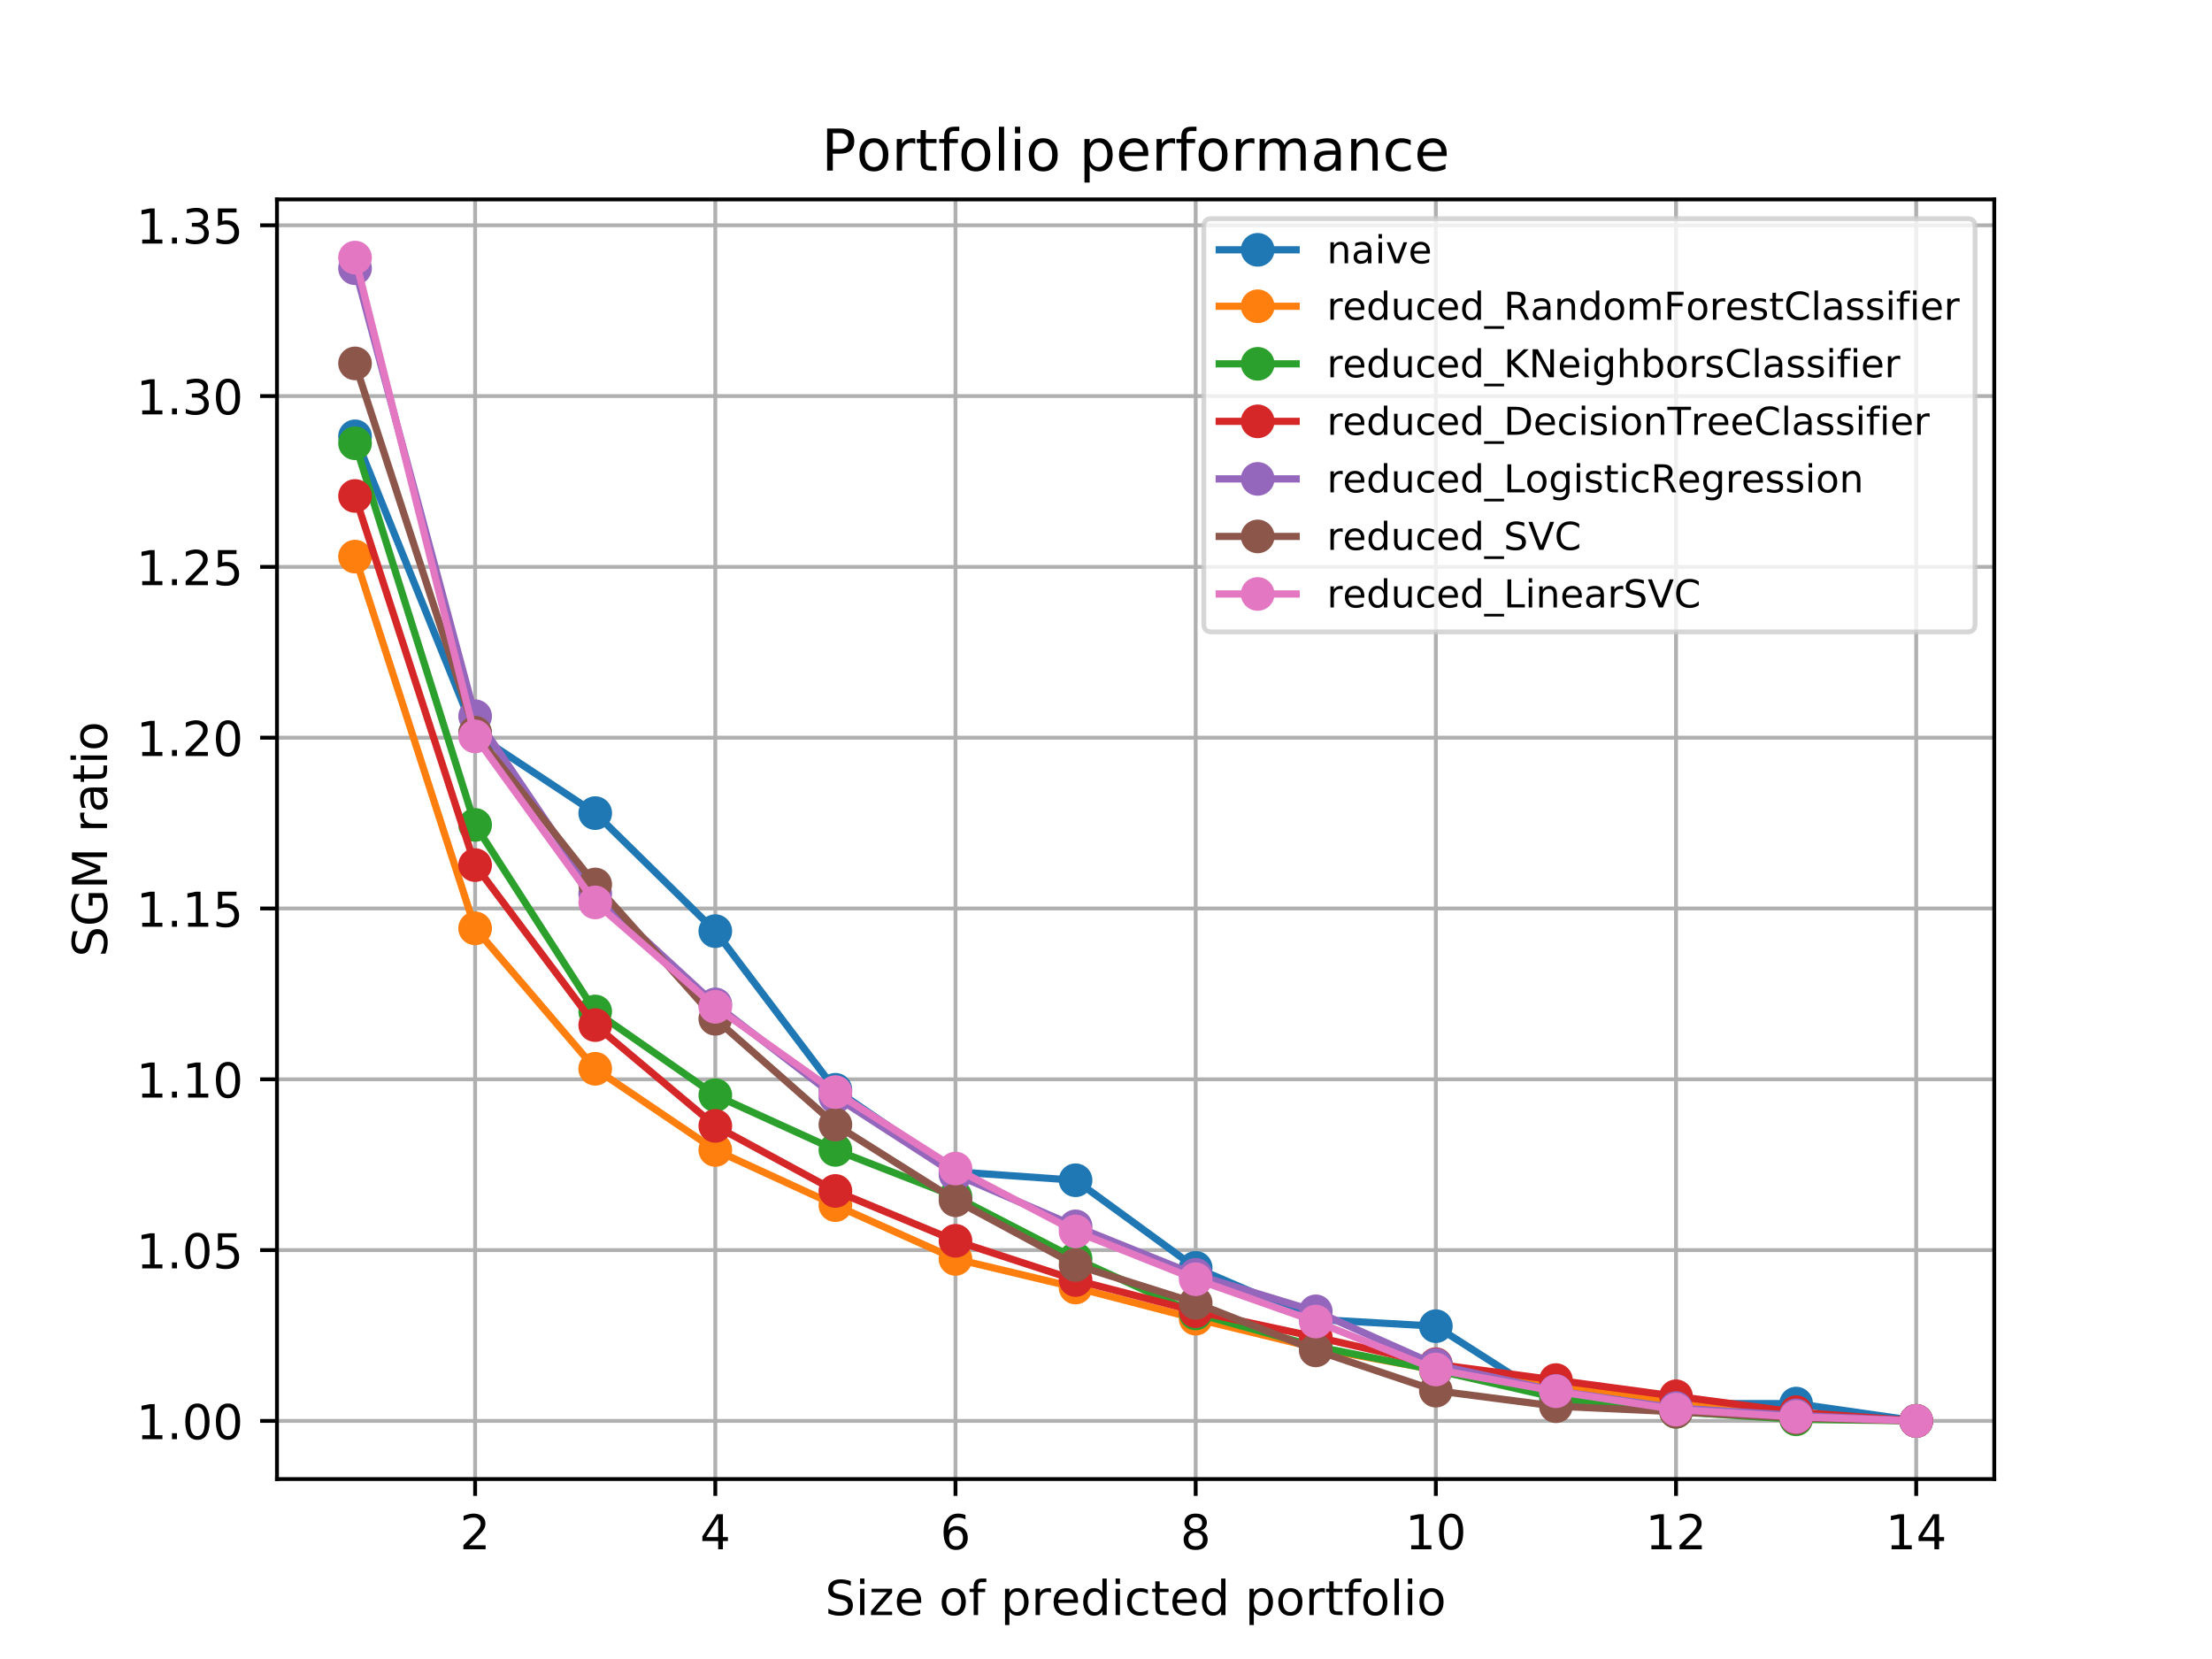 <?xml version="1.0" encoding="utf-8" standalone="no"?>
<!DOCTYPE svg PUBLIC "-//W3C//DTD SVG 1.1//EN"
  "http://www.w3.org/Graphics/SVG/1.1/DTD/svg11.dtd">
<!-- Created with matplotlib (http://matplotlib.org/) -->
<svg height="345pt" version="1.1" viewBox="0 0 460 345" width="460pt" xmlns="http://www.w3.org/2000/svg" xmlns:xlink="http://www.w3.org/1999/xlink">
 <defs>
  <style type="text/css">
*{stroke-linecap:butt;stroke-linejoin:round;}
  </style>
 </defs>
 <g id="figure_1">
  <g id="patch_1">
   <path d="M 0 345.6 
L 460.8 345.6 
L 460.8 0 
L 0 0 
z
" style="fill:#ffffff;"/>
  </g>
  <g id="axes_1">
   <g id="patch_2">
    <path d="M 57.6 307.584 
L 414.72 307.584 
L 414.72 41.472 
L 57.6 41.472 
z
" style="fill:#ffffff;"/>
   </g>
   <g id="matplotlib.axis_1">
    <g id="xtick_1">
     <g id="line2d_1">
      <path clip-path="url(#p6276a12da7)" d="M 98.806 307.584 
L 98.806 41.472 
" style="fill:none;stroke:#b0b0b0;stroke-linecap:square;stroke-width:0.8;"/>
     </g>
     <g id="line2d_2">
      <defs>
       <path d="M 0 0 
L 0 3.5 
" id="md4d64f11e9" style="stroke:#000000;stroke-width:0.8;"/>
      </defs>
      <g>
       <use style="stroke:#000000;stroke-width:0.8;" x="98.806" xlink:href="#md4d64f11e9" y="307.584"/>
      </g>
     </g>
     <g id="text_1">
      <!-- 2 -->
      <defs>
       <path d="M 19.188 8.297 
L 53.609 8.297 
L 53.609 0 
L 7.328 0 
L 7.328 8.297 
Q 12.938 14.109 22.625 23.891 
Q 32.328 33.688 34.812 36.531 
Q 39.547 41.844 41.422 45.531 
Q 43.312 49.219 43.312 52.781 
Q 43.312 58.594 39.234 62.25 
Q 35.156 65.922 28.609 65.922 
Q 23.969 65.922 18.812 64.312 
Q 13.672 62.703 7.812 59.422 
L 7.812 69.391 
Q 13.766 71.781 18.938 73 
Q 24.125 74.219 28.422 74.219 
Q 39.75 74.219 46.484 68.547 
Q 53.219 62.891 53.219 53.422 
Q 53.219 48.922 51.531 44.891 
Q 49.859 40.875 45.406 35.406 
Q 44.188 33.984 37.641 27.219 
Q 31.109 20.453 19.188 8.297 
z
" id="DejaVuSans-32"/>
      </defs>
      <g transform="translate(95.625 322.182)scale(0.1 -0.1)">
       <use xlink:href="#DejaVuSans-32"/>
      </g>
     </g>
    </g>
    <g id="xtick_2">
     <g id="line2d_3">
      <path clip-path="url(#p6276a12da7)" d="M 148.753 307.584 
L 148.753 41.472 
" style="fill:none;stroke:#b0b0b0;stroke-linecap:square;stroke-width:0.8;"/>
     </g>
     <g id="line2d_4">
      <g>
       <use style="stroke:#000000;stroke-width:0.8;" x="148.753" xlink:href="#md4d64f11e9" y="307.584"/>
      </g>
     </g>
     <g id="text_2">
      <!-- 4 -->
      <defs>
       <path d="M 37.797 64.312 
L 12.891 25.391 
L 37.797 25.391 
z
M 35.203 72.906 
L 47.609 72.906 
L 47.609 25.391 
L 58.016 25.391 
L 58.016 17.188 
L 47.609 17.188 
L 47.609 0 
L 37.797 0 
L 37.797 17.188 
L 4.891 17.188 
L 4.891 26.703 
z
" id="DejaVuSans-34"/>
      </defs>
      <g transform="translate(145.572 322.182)scale(0.1 -0.1)">
       <use xlink:href="#DejaVuSans-34"/>
      </g>
     </g>
    </g>
    <g id="xtick_3">
     <g id="line2d_5">
      <path clip-path="url(#p6276a12da7)" d="M 198.7 307.584 
L 198.7 41.472 
" style="fill:none;stroke:#b0b0b0;stroke-linecap:square;stroke-width:0.8;"/>
     </g>
     <g id="line2d_6">
      <g>
       <use style="stroke:#000000;stroke-width:0.8;" x="198.7" xlink:href="#md4d64f11e9" y="307.584"/>
      </g>
     </g>
     <g id="text_3">
      <!-- 6 -->
      <defs>
       <path d="M 33.016 40.375 
Q 26.375 40.375 22.484 35.828 
Q 18.609 31.297 18.609 23.391 
Q 18.609 15.531 22.484 10.953 
Q 26.375 6.391 33.016 6.391 
Q 39.656 6.391 43.531 10.953 
Q 47.406 15.531 47.406 23.391 
Q 47.406 31.297 43.531 35.828 
Q 39.656 40.375 33.016 40.375 
z
M 52.594 71.297 
L 52.594 62.312 
Q 48.875 64.062 45.094 64.984 
Q 41.312 65.922 37.594 65.922 
Q 27.828 65.922 22.672 59.328 
Q 17.531 52.734 16.797 39.406 
Q 19.672 43.656 24.016 45.922 
Q 28.375 48.188 33.594 48.188 
Q 44.578 48.188 50.953 41.516 
Q 57.328 34.859 57.328 23.391 
Q 57.328 12.156 50.688 5.359 
Q 44.047 -1.422 33.016 -1.422 
Q 20.359 -1.422 13.672 8.266 
Q 6.984 17.969 6.984 36.375 
Q 6.984 53.656 15.188 63.938 
Q 23.391 74.219 37.203 74.219 
Q 40.922 74.219 44.703 73.484 
Q 48.484 72.75 52.594 71.297 
z
" id="DejaVuSans-36"/>
      </defs>
      <g transform="translate(195.519 322.182)scale(0.1 -0.1)">
       <use xlink:href="#DejaVuSans-36"/>
      </g>
     </g>
    </g>
    <g id="xtick_4">
     <g id="line2d_7">
      <path clip-path="url(#p6276a12da7)" d="M 248.647 307.584 
L 248.647 41.472 
" style="fill:none;stroke:#b0b0b0;stroke-linecap:square;stroke-width:0.8;"/>
     </g>
     <g id="line2d_8">
      <g>
       <use style="stroke:#000000;stroke-width:0.8;" x="248.647" xlink:href="#md4d64f11e9" y="307.584"/>
      </g>
     </g>
     <g id="text_4">
      <!-- 8 -->
      <defs>
       <path d="M 31.781 34.625 
Q 24.75 34.625 20.719 30.859 
Q 16.703 27.094 16.703 20.516 
Q 16.703 13.922 20.719 10.156 
Q 24.75 6.391 31.781 6.391 
Q 38.812 6.391 42.859 10.172 
Q 46.922 13.969 46.922 20.516 
Q 46.922 27.094 42.891 30.859 
Q 38.875 34.625 31.781 34.625 
z
M 21.922 38.812 
Q 15.578 40.375 12.031 44.719 
Q 8.5 49.078 8.5 55.328 
Q 8.5 64.062 14.719 69.141 
Q 20.953 74.219 31.781 74.219 
Q 42.672 74.219 48.875 69.141 
Q 55.078 64.062 55.078 55.328 
Q 55.078 49.078 51.531 44.719 
Q 48 40.375 41.703 38.812 
Q 48.828 37.156 52.797 32.312 
Q 56.781 27.484 56.781 20.516 
Q 56.781 9.906 50.312 4.234 
Q 43.844 -1.422 31.781 -1.422 
Q 19.734 -1.422 13.25 4.234 
Q 6.781 9.906 6.781 20.516 
Q 6.781 27.484 10.781 32.312 
Q 14.797 37.156 21.922 38.812 
z
M 18.312 54.391 
Q 18.312 48.734 21.844 45.562 
Q 25.391 42.391 31.781 42.391 
Q 38.141 42.391 41.719 45.562 
Q 45.312 48.734 45.312 54.391 
Q 45.312 60.062 41.719 63.234 
Q 38.141 66.406 31.781 66.406 
Q 25.391 66.406 21.844 63.234 
Q 18.312 60.062 18.312 54.391 
z
" id="DejaVuSans-38"/>
      </defs>
      <g transform="translate(245.465 322.182)scale(0.1 -0.1)">
       <use xlink:href="#DejaVuSans-38"/>
      </g>
     </g>
    </g>
    <g id="xtick_5">
     <g id="line2d_9">
      <path clip-path="url(#p6276a12da7)" d="M 298.594 307.584 
L 298.594 41.472 
" style="fill:none;stroke:#b0b0b0;stroke-linecap:square;stroke-width:0.8;"/>
     </g>
     <g id="line2d_10">
      <g>
       <use style="stroke:#000000;stroke-width:0.8;" x="298.594" xlink:href="#md4d64f11e9" y="307.584"/>
      </g>
     </g>
     <g id="text_5">
      <!-- 10 -->
      <defs>
       <path d="M 12.406 8.297 
L 28.516 8.297 
L 28.516 63.922 
L 10.984 60.406 
L 10.984 69.391 
L 28.422 72.906 
L 38.281 72.906 
L 38.281 8.297 
L 54.391 8.297 
L 54.391 0 
L 12.406 0 
z
" id="DejaVuSans-31"/>
       <path d="M 31.781 66.406 
Q 24.172 66.406 20.328 58.906 
Q 16.5 51.422 16.5 36.375 
Q 16.5 21.391 20.328 13.891 
Q 24.172 6.391 31.781 6.391 
Q 39.453 6.391 43.281 13.891 
Q 47.125 21.391 47.125 36.375 
Q 47.125 51.422 43.281 58.906 
Q 39.453 66.406 31.781 66.406 
z
M 31.781 74.219 
Q 44.047 74.219 50.516 64.516 
Q 56.984 54.828 56.984 36.375 
Q 56.984 17.969 50.516 8.266 
Q 44.047 -1.422 31.781 -1.422 
Q 19.531 -1.422 13.062 8.266 
Q 6.594 17.969 6.594 36.375 
Q 6.594 54.828 13.062 64.516 
Q 19.531 74.219 31.781 74.219 
z
" id="DejaVuSans-30"/>
      </defs>
      <g transform="translate(292.231 322.182)scale(0.1 -0.1)">
       <use xlink:href="#DejaVuSans-31"/>
       <use x="63.623" xlink:href="#DejaVuSans-30"/>
      </g>
     </g>
    </g>
    <g id="xtick_6">
     <g id="line2d_11">
      <path clip-path="url(#p6276a12da7)" d="M 348.54 307.584 
L 348.54 41.472 
" style="fill:none;stroke:#b0b0b0;stroke-linecap:square;stroke-width:0.8;"/>
     </g>
     <g id="line2d_12">
      <g>
       <use style="stroke:#000000;stroke-width:0.8;" x="348.54" xlink:href="#md4d64f11e9" y="307.584"/>
      </g>
     </g>
     <g id="text_6">
      <!-- 12 -->
      <g transform="translate(342.178 322.182)scale(0.1 -0.1)">
       <use xlink:href="#DejaVuSans-31"/>
       <use x="63.623" xlink:href="#DejaVuSans-32"/>
      </g>
     </g>
    </g>
    <g id="xtick_7">
     <g id="line2d_13">
      <path clip-path="url(#p6276a12da7)" d="M 398.487 307.584 
L 398.487 41.472 
" style="fill:none;stroke:#b0b0b0;stroke-linecap:square;stroke-width:0.8;"/>
     </g>
     <g id="line2d_14">
      <g>
       <use style="stroke:#000000;stroke-width:0.8;" x="398.487" xlink:href="#md4d64f11e9" y="307.584"/>
      </g>
     </g>
     <g id="text_7">
      <!-- 14 -->
      <g transform="translate(392.125 322.182)scale(0.1 -0.1)">
       <use xlink:href="#DejaVuSans-31"/>
       <use x="63.623" xlink:href="#DejaVuSans-34"/>
      </g>
     </g>
    </g>
    <g id="text_8">
     <!-- Size of predicted portfolio -->
     <defs>
      <path d="M 53.516 70.516 
L 53.516 60.891 
Q 47.906 63.578 42.922 64.891 
Q 37.938 66.219 33.297 66.219 
Q 25.25 66.219 20.875 63.094 
Q 16.5 59.969 16.5 54.203 
Q 16.5 49.359 19.406 46.891 
Q 22.312 44.438 30.422 42.922 
L 36.375 41.703 
Q 47.406 39.594 52.656 34.297 
Q 57.906 29 57.906 20.125 
Q 57.906 9.516 50.797 4.047 
Q 43.703 -1.422 29.984 -1.422 
Q 24.812 -1.422 18.969 -0.25 
Q 13.141 0.922 6.891 3.219 
L 6.891 13.375 
Q 12.891 10.016 18.656 8.297 
Q 24.422 6.594 29.984 6.594 
Q 38.422 6.594 43.016 9.906 
Q 47.609 13.234 47.609 19.391 
Q 47.609 24.75 44.312 27.781 
Q 41.016 30.812 33.5 32.328 
L 27.484 33.5 
Q 16.453 35.688 11.516 40.375 
Q 6.594 45.062 6.594 53.422 
Q 6.594 63.094 13.406 68.656 
Q 20.219 74.219 32.172 74.219 
Q 37.312 74.219 42.625 73.281 
Q 47.953 72.359 53.516 70.516 
z
" id="DejaVuSans-53"/>
      <path d="M 9.422 54.688 
L 18.406 54.688 
L 18.406 0 
L 9.422 0 
z
M 9.422 75.984 
L 18.406 75.984 
L 18.406 64.594 
L 9.422 64.594 
z
" id="DejaVuSans-69"/>
      <path d="M 5.516 54.688 
L 48.188 54.688 
L 48.188 46.484 
L 14.406 7.172 
L 48.188 7.172 
L 48.188 0 
L 4.297 0 
L 4.297 8.203 
L 38.094 47.516 
L 5.516 47.516 
z
" id="DejaVuSans-7a"/>
      <path d="M 56.203 29.594 
L 56.203 25.203 
L 14.891 25.203 
Q 15.484 15.922 20.484 11.062 
Q 25.484 6.203 34.422 6.203 
Q 39.594 6.203 44.453 7.469 
Q 49.312 8.734 54.109 11.281 
L 54.109 2.781 
Q 49.266 0.734 44.188 -0.344 
Q 39.109 -1.422 33.891 -1.422 
Q 20.797 -1.422 13.156 6.188 
Q 5.516 13.812 5.516 26.812 
Q 5.516 40.234 12.766 48.109 
Q 20.016 56 32.328 56 
Q 43.359 56 49.781 48.891 
Q 56.203 41.797 56.203 29.594 
z
M 47.219 32.234 
Q 47.125 39.594 43.094 43.984 
Q 39.062 48.391 32.422 48.391 
Q 24.906 48.391 20.391 44.141 
Q 15.875 39.891 15.188 32.172 
z
" id="DejaVuSans-65"/>
      <path id="DejaVuSans-20"/>
      <path d="M 30.609 48.391 
Q 23.391 48.391 19.188 42.75 
Q 14.984 37.109 14.984 27.297 
Q 14.984 17.484 19.156 11.844 
Q 23.344 6.203 30.609 6.203 
Q 37.797 6.203 41.984 11.859 
Q 46.188 17.531 46.188 27.297 
Q 46.188 37.016 41.984 42.703 
Q 37.797 48.391 30.609 48.391 
z
M 30.609 56 
Q 42.328 56 49.016 48.375 
Q 55.719 40.766 55.719 27.297 
Q 55.719 13.875 49.016 6.219 
Q 42.328 -1.422 30.609 -1.422 
Q 18.844 -1.422 12.172 6.219 
Q 5.516 13.875 5.516 27.297 
Q 5.516 40.766 12.172 48.375 
Q 18.844 56 30.609 56 
z
" id="DejaVuSans-6f"/>
      <path d="M 37.109 75.984 
L 37.109 68.5 
L 28.516 68.5 
Q 23.688 68.5 21.797 66.547 
Q 19.922 64.594 19.922 59.516 
L 19.922 54.688 
L 34.719 54.688 
L 34.719 47.703 
L 19.922 47.703 
L 19.922 0 
L 10.891 0 
L 10.891 47.703 
L 2.297 47.703 
L 2.297 54.688 
L 10.891 54.688 
L 10.891 58.5 
Q 10.891 67.625 15.141 71.797 
Q 19.391 75.984 28.609 75.984 
z
" id="DejaVuSans-66"/>
      <path d="M 18.109 8.203 
L 18.109 -20.797 
L 9.078 -20.797 
L 9.078 54.688 
L 18.109 54.688 
L 18.109 46.391 
Q 20.953 51.266 25.266 53.625 
Q 29.594 56 35.594 56 
Q 45.562 56 51.781 48.094 
Q 58.016 40.188 58.016 27.297 
Q 58.016 14.406 51.781 6.484 
Q 45.562 -1.422 35.594 -1.422 
Q 29.594 -1.422 25.266 0.953 
Q 20.953 3.328 18.109 8.203 
z
M 48.688 27.297 
Q 48.688 37.203 44.609 42.844 
Q 40.531 48.484 33.406 48.484 
Q 26.266 48.484 22.188 42.844 
Q 18.109 37.203 18.109 27.297 
Q 18.109 17.391 22.188 11.75 
Q 26.266 6.109 33.406 6.109 
Q 40.531 6.109 44.609 11.75 
Q 48.688 17.391 48.688 27.297 
z
" id="DejaVuSans-70"/>
      <path d="M 41.109 46.297 
Q 39.594 47.172 37.812 47.578 
Q 36.031 48 33.891 48 
Q 26.266 48 22.188 43.047 
Q 18.109 38.094 18.109 28.812 
L 18.109 0 
L 9.078 0 
L 9.078 54.688 
L 18.109 54.688 
L 18.109 46.188 
Q 20.953 51.172 25.484 53.578 
Q 30.031 56 36.531 56 
Q 37.453 56 38.578 55.875 
Q 39.703 55.766 41.062 55.516 
z
" id="DejaVuSans-72"/>
      <path d="M 45.406 46.391 
L 45.406 75.984 
L 54.391 75.984 
L 54.391 0 
L 45.406 0 
L 45.406 8.203 
Q 42.578 3.328 38.25 0.953 
Q 33.938 -1.422 27.875 -1.422 
Q 17.969 -1.422 11.734 6.484 
Q 5.516 14.406 5.516 27.297 
Q 5.516 40.188 11.734 48.094 
Q 17.969 56 27.875 56 
Q 33.938 56 38.25 53.625 
Q 42.578 51.266 45.406 46.391 
z
M 14.797 27.297 
Q 14.797 17.391 18.875 11.75 
Q 22.953 6.109 30.078 6.109 
Q 37.203 6.109 41.297 11.75 
Q 45.406 17.391 45.406 27.297 
Q 45.406 37.203 41.297 42.844 
Q 37.203 48.484 30.078 48.484 
Q 22.953 48.484 18.875 42.844 
Q 14.797 37.203 14.797 27.297 
z
" id="DejaVuSans-64"/>
      <path d="M 48.781 52.594 
L 48.781 44.188 
Q 44.969 46.297 41.141 47.344 
Q 37.312 48.391 33.406 48.391 
Q 24.656 48.391 19.812 42.844 
Q 14.984 37.312 14.984 27.297 
Q 14.984 17.281 19.812 11.734 
Q 24.656 6.203 33.406 6.203 
Q 37.312 6.203 41.141 7.25 
Q 44.969 8.297 48.781 10.406 
L 48.781 2.094 
Q 45.016 0.344 40.984 -0.531 
Q 36.969 -1.422 32.422 -1.422 
Q 20.062 -1.422 12.781 6.344 
Q 5.516 14.109 5.516 27.297 
Q 5.516 40.672 12.859 48.328 
Q 20.219 56 33.016 56 
Q 37.156 56 41.109 55.141 
Q 45.062 54.297 48.781 52.594 
z
" id="DejaVuSans-63"/>
      <path d="M 18.312 70.219 
L 18.312 54.688 
L 36.812 54.688 
L 36.812 47.703 
L 18.312 47.703 
L 18.312 18.016 
Q 18.312 11.328 20.141 9.422 
Q 21.969 7.516 27.594 7.516 
L 36.812 7.516 
L 36.812 0 
L 27.594 0 
Q 17.188 0 13.234 3.875 
Q 9.281 7.766 9.281 18.016 
L 9.281 47.703 
L 2.688 47.703 
L 2.688 54.688 
L 9.281 54.688 
L 9.281 70.219 
z
" id="DejaVuSans-74"/>
      <path d="M 9.422 75.984 
L 18.406 75.984 
L 18.406 0 
L 9.422 0 
z
" id="DejaVuSans-6c"/>
     </defs>
     <g transform="translate(171.575 335.861)scale(0.1 -0.1)">
      <use xlink:href="#DejaVuSans-53"/>
      <use x="63.477" xlink:href="#DejaVuSans-69"/>
      <use x="91.26" xlink:href="#DejaVuSans-7a"/>
      <use x="143.75" xlink:href="#DejaVuSans-65"/>
      <use x="205.273" xlink:href="#DejaVuSans-20"/>
      <use x="237.061" xlink:href="#DejaVuSans-6f"/>
      <use x="298.242" xlink:href="#DejaVuSans-66"/>
      <use x="333.447" xlink:href="#DejaVuSans-20"/>
      <use x="365.234" xlink:href="#DejaVuSans-70"/>
      <use x="428.711" xlink:href="#DejaVuSans-72"/>
      <use x="469.793" xlink:href="#DejaVuSans-65"/>
      <use x="531.316" xlink:href="#DejaVuSans-64"/>
      <use x="594.793" xlink:href="#DejaVuSans-69"/>
      <use x="622.576" xlink:href="#DejaVuSans-63"/>
      <use x="677.557" xlink:href="#DejaVuSans-74"/>
      <use x="716.766" xlink:href="#DejaVuSans-65"/>
      <use x="778.289" xlink:href="#DejaVuSans-64"/>
      <use x="841.766" xlink:href="#DejaVuSans-20"/>
      <use x="873.553" xlink:href="#DejaVuSans-70"/>
      <use x="937.029" xlink:href="#DejaVuSans-6f"/>
      <use x="998.211" xlink:href="#DejaVuSans-72"/>
      <use x="1039.324" xlink:href="#DejaVuSans-74"/>
      <use x="1078.533" xlink:href="#DejaVuSans-66"/>
      <use x="1113.738" xlink:href="#DejaVuSans-6f"/>
      <use x="1174.92" xlink:href="#DejaVuSans-6c"/>
      <use x="1202.703" xlink:href="#DejaVuSans-69"/>
      <use x="1230.486" xlink:href="#DejaVuSans-6f"/>
     </g>
    </g>
   </g>
   <g id="matplotlib.axis_2">
    <g id="ytick_1">
     <g id="line2d_15">
      <path clip-path="url(#p6276a12da7)" d="M 57.6 295.488 
L 414.72 295.488 
" style="fill:none;stroke:#b0b0b0;stroke-linecap:square;stroke-width:0.8;"/>
     </g>
     <g id="line2d_16">
      <defs>
       <path d="M 0 0 
L -3.5 0 
" id="mb039ce2e73" style="stroke:#000000;stroke-width:0.8;"/>
      </defs>
      <g>
       <use style="stroke:#000000;stroke-width:0.8;" x="57.6" xlink:href="#mb039ce2e73" y="295.488"/>
      </g>
     </g>
     <g id="text_9">
      <!-- 1.00 -->
      <defs>
       <path d="M 10.688 12.406 
L 21 12.406 
L 21 0 
L 10.688 0 
z
" id="DejaVuSans-2e"/>
      </defs>
      <g transform="translate(28.334 299.287)scale(0.1 -0.1)">
       <use xlink:href="#DejaVuSans-31"/>
       <use x="63.623" xlink:href="#DejaVuSans-2e"/>
       <use x="95.41" xlink:href="#DejaVuSans-30"/>
       <use x="159.033" xlink:href="#DejaVuSans-30"/>
      </g>
     </g>
    </g>
    <g id="ytick_2">
     <g id="line2d_17">
      <path clip-path="url(#p6276a12da7)" d="M 57.6 259.968 
L 414.72 259.968 
" style="fill:none;stroke:#b0b0b0;stroke-linecap:square;stroke-width:0.8;"/>
     </g>
     <g id="line2d_18">
      <g>
       <use style="stroke:#000000;stroke-width:0.8;" x="57.6" xlink:href="#mb039ce2e73" y="259.968"/>
      </g>
     </g>
     <g id="text_10">
      <!-- 1.05 -->
      <defs>
       <path d="M 10.797 72.906 
L 49.516 72.906 
L 49.516 64.594 
L 19.828 64.594 
L 19.828 46.734 
Q 21.969 47.469 24.109 47.828 
Q 26.266 48.188 28.422 48.188 
Q 40.625 48.188 47.75 41.5 
Q 54.891 34.812 54.891 23.391 
Q 54.891 11.625 47.562 5.094 
Q 40.234 -1.422 26.906 -1.422 
Q 22.312 -1.422 17.547 -0.641 
Q 12.797 0.141 7.719 1.703 
L 7.719 11.625 
Q 12.109 9.234 16.797 8.062 
Q 21.484 6.891 26.703 6.891 
Q 35.156 6.891 40.078 11.328 
Q 45.016 15.766 45.016 23.391 
Q 45.016 31 40.078 35.438 
Q 35.156 39.891 26.703 39.891 
Q 22.75 39.891 18.812 39.016 
Q 14.891 38.141 10.797 36.281 
z
" id="DejaVuSans-35"/>
      </defs>
      <g transform="translate(28.334 263.767)scale(0.1 -0.1)">
       <use xlink:href="#DejaVuSans-31"/>
       <use x="63.623" xlink:href="#DejaVuSans-2e"/>
       <use x="95.41" xlink:href="#DejaVuSans-30"/>
       <use x="159.033" xlink:href="#DejaVuSans-35"/>
      </g>
     </g>
    </g>
    <g id="ytick_3">
     <g id="line2d_19">
      <path clip-path="url(#p6276a12da7)" d="M 57.6 224.448 
L 414.72 224.448 
" style="fill:none;stroke:#b0b0b0;stroke-linecap:square;stroke-width:0.8;"/>
     </g>
     <g id="line2d_20">
      <g>
       <use style="stroke:#000000;stroke-width:0.8;" x="57.6" xlink:href="#mb039ce2e73" y="224.448"/>
      </g>
     </g>
     <g id="text_11">
      <!-- 1.10 -->
      <g transform="translate(28.334 228.247)scale(0.1 -0.1)">
       <use xlink:href="#DejaVuSans-31"/>
       <use x="63.623" xlink:href="#DejaVuSans-2e"/>
       <use x="95.41" xlink:href="#DejaVuSans-31"/>
       <use x="159.033" xlink:href="#DejaVuSans-30"/>
      </g>
     </g>
    </g>
    <g id="ytick_4">
     <g id="line2d_21">
      <path clip-path="url(#p6276a12da7)" d="M 57.6 188.928 
L 414.72 188.928 
" style="fill:none;stroke:#b0b0b0;stroke-linecap:square;stroke-width:0.8;"/>
     </g>
     <g id="line2d_22">
      <g>
       <use style="stroke:#000000;stroke-width:0.8;" x="57.6" xlink:href="#mb039ce2e73" y="188.928"/>
      </g>
     </g>
     <g id="text_12">
      <!-- 1.15 -->
      <g transform="translate(28.334 192.727)scale(0.1 -0.1)">
       <use xlink:href="#DejaVuSans-31"/>
       <use x="63.623" xlink:href="#DejaVuSans-2e"/>
       <use x="95.41" xlink:href="#DejaVuSans-31"/>
       <use x="159.033" xlink:href="#DejaVuSans-35"/>
      </g>
     </g>
    </g>
    <g id="ytick_5">
     <g id="line2d_23">
      <path clip-path="url(#p6276a12da7)" d="M 57.6 153.408 
L 414.72 153.408 
" style="fill:none;stroke:#b0b0b0;stroke-linecap:square;stroke-width:0.8;"/>
     </g>
     <g id="line2d_24">
      <g>
       <use style="stroke:#000000;stroke-width:0.8;" x="57.6" xlink:href="#mb039ce2e73" y="153.408"/>
      </g>
     </g>
     <g id="text_13">
      <!-- 1.20 -->
      <g transform="translate(28.334 157.207)scale(0.1 -0.1)">
       <use xlink:href="#DejaVuSans-31"/>
       <use x="63.623" xlink:href="#DejaVuSans-2e"/>
       <use x="95.41" xlink:href="#DejaVuSans-32"/>
       <use x="159.033" xlink:href="#DejaVuSans-30"/>
      </g>
     </g>
    </g>
    <g id="ytick_6">
     <g id="line2d_25">
      <path clip-path="url(#p6276a12da7)" d="M 57.6 117.888 
L 414.72 117.888 
" style="fill:none;stroke:#b0b0b0;stroke-linecap:square;stroke-width:0.8;"/>
     </g>
     <g id="line2d_26">
      <g>
       <use style="stroke:#000000;stroke-width:0.8;" x="57.6" xlink:href="#mb039ce2e73" y="117.888"/>
      </g>
     </g>
     <g id="text_14">
      <!-- 1.25 -->
      <g transform="translate(28.334 121.687)scale(0.1 -0.1)">
       <use xlink:href="#DejaVuSans-31"/>
       <use x="63.623" xlink:href="#DejaVuSans-2e"/>
       <use x="95.41" xlink:href="#DejaVuSans-32"/>
       <use x="159.033" xlink:href="#DejaVuSans-35"/>
      </g>
     </g>
    </g>
    <g id="ytick_7">
     <g id="line2d_27">
      <path clip-path="url(#p6276a12da7)" d="M 57.6 82.368 
L 414.72 82.368 
" style="fill:none;stroke:#b0b0b0;stroke-linecap:square;stroke-width:0.8;"/>
     </g>
     <g id="line2d_28">
      <g>
       <use style="stroke:#000000;stroke-width:0.8;" x="57.6" xlink:href="#mb039ce2e73" y="82.368"/>
      </g>
     </g>
     <g id="text_15">
      <!-- 1.30 -->
      <defs>
       <path d="M 40.578 39.312 
Q 47.656 37.797 51.625 33 
Q 55.609 28.219 55.609 21.188 
Q 55.609 10.406 48.188 4.484 
Q 40.766 -1.422 27.094 -1.422 
Q 22.516 -1.422 17.656 -0.516 
Q 12.797 0.391 7.625 2.203 
L 7.625 11.719 
Q 11.719 9.328 16.594 8.109 
Q 21.484 6.891 26.812 6.891 
Q 36.078 6.891 40.938 10.547 
Q 45.797 14.203 45.797 21.188 
Q 45.797 27.641 41.281 31.266 
Q 36.766 34.906 28.719 34.906 
L 20.219 34.906 
L 20.219 43.016 
L 29.109 43.016 
Q 36.375 43.016 40.234 45.922 
Q 44.094 48.828 44.094 54.297 
Q 44.094 59.906 40.109 62.906 
Q 36.141 65.922 28.719 65.922 
Q 24.656 65.922 20.016 65.031 
Q 15.375 64.156 9.812 62.312 
L 9.812 71.094 
Q 15.438 72.656 20.344 73.438 
Q 25.25 74.219 29.594 74.219 
Q 40.828 74.219 47.359 69.109 
Q 53.906 64.016 53.906 55.328 
Q 53.906 49.266 50.438 45.094 
Q 46.969 40.922 40.578 39.312 
z
" id="DejaVuSans-33"/>
      </defs>
      <g transform="translate(28.334 86.167)scale(0.1 -0.1)">
       <use xlink:href="#DejaVuSans-31"/>
       <use x="63.623" xlink:href="#DejaVuSans-2e"/>
       <use x="95.41" xlink:href="#DejaVuSans-33"/>
       <use x="159.033" xlink:href="#DejaVuSans-30"/>
      </g>
     </g>
    </g>
    <g id="ytick_8">
     <g id="line2d_29">
      <path clip-path="url(#p6276a12da7)" d="M 57.6 46.848 
L 414.72 46.848 
" style="fill:none;stroke:#b0b0b0;stroke-linecap:square;stroke-width:0.8;"/>
     </g>
     <g id="line2d_30">
      <g>
       <use style="stroke:#000000;stroke-width:0.8;" x="57.6" xlink:href="#mb039ce2e73" y="46.848"/>
      </g>
     </g>
     <g id="text_16">
      <!-- 1.35 -->
      <g transform="translate(28.334 50.647)scale(0.1 -0.1)">
       <use xlink:href="#DejaVuSans-31"/>
       <use x="63.623" xlink:href="#DejaVuSans-2e"/>
       <use x="95.41" xlink:href="#DejaVuSans-33"/>
       <use x="159.033" xlink:href="#DejaVuSans-35"/>
      </g>
     </g>
    </g>
    <g id="text_17">
     <!-- SGM ratio -->
     <defs>
      <path d="M 59.516 10.406 
L 59.516 29.984 
L 43.406 29.984 
L 43.406 38.094 
L 69.281 38.094 
L 69.281 6.781 
Q 63.578 2.734 56.688 0.656 
Q 49.812 -1.422 42 -1.422 
Q 24.906 -1.422 15.25 8.562 
Q 5.609 18.562 5.609 36.375 
Q 5.609 54.25 15.25 64.234 
Q 24.906 74.219 42 74.219 
Q 49.125 74.219 55.547 72.453 
Q 61.969 70.703 67.391 67.281 
L 67.391 56.781 
Q 61.922 61.422 55.766 63.766 
Q 49.609 66.109 42.828 66.109 
Q 29.438 66.109 22.719 58.641 
Q 16.016 51.172 16.016 36.375 
Q 16.016 21.625 22.719 14.156 
Q 29.438 6.688 42.828 6.688 
Q 48.047 6.688 52.141 7.594 
Q 56.25 8.5 59.516 10.406 
z
" id="DejaVuSans-47"/>
      <path d="M 9.812 72.906 
L 24.516 72.906 
L 43.109 23.297 
L 61.812 72.906 
L 76.516 72.906 
L 76.516 0 
L 66.891 0 
L 66.891 64.016 
L 48.094 14.016 
L 38.188 14.016 
L 19.391 64.016 
L 19.391 0 
L 9.812 0 
z
" id="DejaVuSans-4d"/>
      <path d="M 34.281 27.484 
Q 23.391 27.484 19.188 25 
Q 14.984 22.516 14.984 16.5 
Q 14.984 11.719 18.141 8.906 
Q 21.297 6.109 26.703 6.109 
Q 34.188 6.109 38.703 11.406 
Q 43.219 16.703 43.219 25.484 
L 43.219 27.484 
z
M 52.203 31.203 
L 52.203 0 
L 43.219 0 
L 43.219 8.297 
Q 40.141 3.328 35.547 0.953 
Q 30.953 -1.422 24.312 -1.422 
Q 15.922 -1.422 10.953 3.297 
Q 6 8.016 6 15.922 
Q 6 25.141 12.172 29.828 
Q 18.359 34.516 30.609 34.516 
L 43.219 34.516 
L 43.219 35.406 
Q 43.219 41.609 39.141 45 
Q 35.062 48.391 27.688 48.391 
Q 23 48.391 18.547 47.266 
Q 14.109 46.141 10.016 43.891 
L 10.016 52.203 
Q 14.938 54.109 19.578 55.047 
Q 24.219 56 28.609 56 
Q 40.484 56 46.344 49.844 
Q 52.203 43.703 52.203 31.203 
z
" id="DejaVuSans-61"/>
     </defs>
     <g transform="translate(22.255 199.008)rotate(-90)scale(0.1 -0.1)">
      <use xlink:href="#DejaVuSans-53"/>
      <use x="63.477" xlink:href="#DejaVuSans-47"/>
      <use x="140.967" xlink:href="#DejaVuSans-4d"/>
      <use x="227.246" xlink:href="#DejaVuSans-20"/>
      <use x="259.033" xlink:href="#DejaVuSans-72"/>
      <use x="300.146" xlink:href="#DejaVuSans-61"/>
      <use x="361.426" xlink:href="#DejaVuSans-74"/>
      <use x="400.635" xlink:href="#DejaVuSans-69"/>
      <use x="428.418" xlink:href="#DejaVuSans-6f"/>
     </g>
    </g>
   </g>
   <g id="line2d_31">
    <path clip-path="url(#p6276a12da7)" d="M 73.833 90.737 
L 98.806 152.571 
L 123.78 169.091 
L 148.753 193.634 
L 173.726 226.627 
L 198.7 243.686 
L 223.673 245.441 
L 248.647 263.648 
L 273.62 274.375 
L 298.594 275.789 
L 323.567 291.729 
L 348.54 291.883 
L 373.514 291.885 
L 398.487 295.488 
" style="fill:none;stroke:#1f77b4;stroke-linecap:square;stroke-width:1.5;"/>
    <defs>
     <path d="M 0 3 
C 0.796 3 1.559 2.684 2.121 2.121 
C 2.684 1.559 3 0.796 3 0 
C 3 -0.796 2.684 -1.559 2.121 -2.121 
C 1.559 -2.684 0.796 -3 0 -3 
C -0.796 -3 -1.559 -2.684 -2.121 -2.121 
C -2.684 -1.559 -3 -0.796 -3 0 
C -3 0.796 -2.684 1.559 -2.121 2.121 
C -1.559 2.684 -0.796 3 0 3 
z
" id="m3a81f6e421" style="stroke:#1f77b4;"/>
    </defs>
    <g clip-path="url(#p6276a12da7)">
     <use style="fill:#1f77b4;stroke:#1f77b4;" x="73.833" xlink:href="#m3a81f6e421" y="90.737"/>
     <use style="fill:#1f77b4;stroke:#1f77b4;" x="98.806" xlink:href="#m3a81f6e421" y="152.571"/>
     <use style="fill:#1f77b4;stroke:#1f77b4;" x="123.78" xlink:href="#m3a81f6e421" y="169.091"/>
     <use style="fill:#1f77b4;stroke:#1f77b4;" x="148.753" xlink:href="#m3a81f6e421" y="193.634"/>
     <use style="fill:#1f77b4;stroke:#1f77b4;" x="173.726" xlink:href="#m3a81f6e421" y="226.627"/>
     <use style="fill:#1f77b4;stroke:#1f77b4;" x="198.7" xlink:href="#m3a81f6e421" y="243.686"/>
     <use style="fill:#1f77b4;stroke:#1f77b4;" x="223.673" xlink:href="#m3a81f6e421" y="245.441"/>
     <use style="fill:#1f77b4;stroke:#1f77b4;" x="248.647" xlink:href="#m3a81f6e421" y="263.648"/>
     <use style="fill:#1f77b4;stroke:#1f77b4;" x="273.62" xlink:href="#m3a81f6e421" y="274.375"/>
     <use style="fill:#1f77b4;stroke:#1f77b4;" x="298.594" xlink:href="#m3a81f6e421" y="275.789"/>
     <use style="fill:#1f77b4;stroke:#1f77b4;" x="323.567" xlink:href="#m3a81f6e421" y="291.729"/>
     <use style="fill:#1f77b4;stroke:#1f77b4;" x="348.54" xlink:href="#m3a81f6e421" y="291.883"/>
     <use style="fill:#1f77b4;stroke:#1f77b4;" x="373.514" xlink:href="#m3a81f6e421" y="291.885"/>
     <use style="fill:#1f77b4;stroke:#1f77b4;" x="398.487" xlink:href="#m3a81f6e421" y="295.488"/>
    </g>
   </g>
   <g id="line2d_32">
    <path clip-path="url(#p6276a12da7)" d="M 73.833 115.751 
L 98.806 193.059 
L 123.78 222.258 
L 148.753 239.143 
L 173.726 250.617 
L 198.7 261.796 
L 223.673 267.75 
L 248.647 274.225 
L 273.62 280.309 
L 298.594 284.886 
L 323.567 288.32 
L 348.54 291.652 
L 373.514 294.618 
L 398.487 295.488 
" style="fill:none;stroke:#ff7f0e;stroke-linecap:square;stroke-width:1.5;"/>
    <defs>
     <path d="M 0 3 
C 0.796 3 1.559 2.684 2.121 2.121 
C 2.684 1.559 3 0.796 3 0 
C 3 -0.796 2.684 -1.559 2.121 -2.121 
C 1.559 -2.684 0.796 -3 0 -3 
C -0.796 -3 -1.559 -2.684 -2.121 -2.121 
C -2.684 -1.559 -3 -0.796 -3 0 
C -3 0.796 -2.684 1.559 -2.121 2.121 
C -1.559 2.684 -0.796 3 0 3 
z
" id="m02b8ea300e" style="stroke:#ff7f0e;"/>
    </defs>
    <g clip-path="url(#p6276a12da7)">
     <use style="fill:#ff7f0e;stroke:#ff7f0e;" x="73.833" xlink:href="#m02b8ea300e" y="115.751"/>
     <use style="fill:#ff7f0e;stroke:#ff7f0e;" x="98.806" xlink:href="#m02b8ea300e" y="193.059"/>
     <use style="fill:#ff7f0e;stroke:#ff7f0e;" x="123.78" xlink:href="#m02b8ea300e" y="222.258"/>
     <use style="fill:#ff7f0e;stroke:#ff7f0e;" x="148.753" xlink:href="#m02b8ea300e" y="239.143"/>
     <use style="fill:#ff7f0e;stroke:#ff7f0e;" x="173.726" xlink:href="#m02b8ea300e" y="250.617"/>
     <use style="fill:#ff7f0e;stroke:#ff7f0e;" x="198.7" xlink:href="#m02b8ea300e" y="261.796"/>
     <use style="fill:#ff7f0e;stroke:#ff7f0e;" x="223.673" xlink:href="#m02b8ea300e" y="267.75"/>
     <use style="fill:#ff7f0e;stroke:#ff7f0e;" x="248.647" xlink:href="#m02b8ea300e" y="274.225"/>
     <use style="fill:#ff7f0e;stroke:#ff7f0e;" x="273.62" xlink:href="#m02b8ea300e" y="280.309"/>
     <use style="fill:#ff7f0e;stroke:#ff7f0e;" x="298.594" xlink:href="#m02b8ea300e" y="284.886"/>
     <use style="fill:#ff7f0e;stroke:#ff7f0e;" x="323.567" xlink:href="#m02b8ea300e" y="288.32"/>
     <use style="fill:#ff7f0e;stroke:#ff7f0e;" x="348.54" xlink:href="#m02b8ea300e" y="291.652"/>
     <use style="fill:#ff7f0e;stroke:#ff7f0e;" x="373.514" xlink:href="#m02b8ea300e" y="294.618"/>
     <use style="fill:#ff7f0e;stroke:#ff7f0e;" x="398.487" xlink:href="#m02b8ea300e" y="295.488"/>
    </g>
   </g>
   <g id="line2d_33">
    <path clip-path="url(#p6276a12da7)" d="M 73.833 92.179 
L 98.806 171.548 
L 123.78 210.345 
L 148.753 227.757 
L 173.726 239.127 
L 198.7 248.858 
L 223.673 261.759 
L 248.647 273.135 
L 273.62 280.016 
L 298.594 284.951 
L 323.567 290.651 
L 348.54 293.591 
L 373.514 295.157 
L 398.487 295.488 
" style="fill:none;stroke:#2ca02c;stroke-linecap:square;stroke-width:1.5;"/>
    <defs>
     <path d="M 0 3 
C 0.796 3 1.559 2.684 2.121 2.121 
C 2.684 1.559 3 0.796 3 0 
C 3 -0.796 2.684 -1.559 2.121 -2.121 
C 1.559 -2.684 0.796 -3 0 -3 
C -0.796 -3 -1.559 -2.684 -2.121 -2.121 
C -2.684 -1.559 -3 -0.796 -3 0 
C -3 0.796 -2.684 1.559 -2.121 2.121 
C -1.559 2.684 -0.796 3 0 3 
z
" id="m396c3c033a" style="stroke:#2ca02c;"/>
    </defs>
    <g clip-path="url(#p6276a12da7)">
     <use style="fill:#2ca02c;stroke:#2ca02c;" x="73.833" xlink:href="#m396c3c033a" y="92.179"/>
     <use style="fill:#2ca02c;stroke:#2ca02c;" x="98.806" xlink:href="#m396c3c033a" y="171.548"/>
     <use style="fill:#2ca02c;stroke:#2ca02c;" x="123.78" xlink:href="#m396c3c033a" y="210.345"/>
     <use style="fill:#2ca02c;stroke:#2ca02c;" x="148.753" xlink:href="#m396c3c033a" y="227.757"/>
     <use style="fill:#2ca02c;stroke:#2ca02c;" x="173.726" xlink:href="#m396c3c033a" y="239.127"/>
     <use style="fill:#2ca02c;stroke:#2ca02c;" x="198.7" xlink:href="#m396c3c033a" y="248.858"/>
     <use style="fill:#2ca02c;stroke:#2ca02c;" x="223.673" xlink:href="#m396c3c033a" y="261.759"/>
     <use style="fill:#2ca02c;stroke:#2ca02c;" x="248.647" xlink:href="#m396c3c033a" y="273.135"/>
     <use style="fill:#2ca02c;stroke:#2ca02c;" x="273.62" xlink:href="#m396c3c033a" y="280.016"/>
     <use style="fill:#2ca02c;stroke:#2ca02c;" x="298.594" xlink:href="#m396c3c033a" y="284.951"/>
     <use style="fill:#2ca02c;stroke:#2ca02c;" x="323.567" xlink:href="#m396c3c033a" y="290.651"/>
     <use style="fill:#2ca02c;stroke:#2ca02c;" x="348.54" xlink:href="#m396c3c033a" y="293.591"/>
     <use style="fill:#2ca02c;stroke:#2ca02c;" x="373.514" xlink:href="#m396c3c033a" y="295.157"/>
     <use style="fill:#2ca02c;stroke:#2ca02c;" x="398.487" xlink:href="#m396c3c033a" y="295.488"/>
    </g>
   </g>
   <g id="line2d_34">
    <path clip-path="url(#p6276a12da7)" d="M 73.833 103.14 
L 98.806 179.906 
L 123.78 213.175 
L 148.753 234.136 
L 173.726 247.665 
L 198.7 258.035 
L 223.673 266.19 
L 248.647 272.675 
L 273.62 278.027 
L 298.594 283.692 
L 323.567 286.996 
L 348.54 290.363 
L 373.514 293.677 
L 398.487 295.488 
" style="fill:none;stroke:#d62728;stroke-linecap:square;stroke-width:1.5;"/>
    <defs>
     <path d="M 0 3 
C 0.796 3 1.559 2.684 2.121 2.121 
C 2.684 1.559 3 0.796 3 0 
C 3 -0.796 2.684 -1.559 2.121 -2.121 
C 1.559 -2.684 0.796 -3 0 -3 
C -0.796 -3 -1.559 -2.684 -2.121 -2.121 
C -2.684 -1.559 -3 -0.796 -3 0 
C -3 0.796 -2.684 1.559 -2.121 2.121 
C -1.559 2.684 -0.796 3 0 3 
z
" id="mcdbda6e44f" style="stroke:#d62728;"/>
    </defs>
    <g clip-path="url(#p6276a12da7)">
     <use style="fill:#d62728;stroke:#d62728;" x="73.833" xlink:href="#mcdbda6e44f" y="103.14"/>
     <use style="fill:#d62728;stroke:#d62728;" x="98.806" xlink:href="#mcdbda6e44f" y="179.906"/>
     <use style="fill:#d62728;stroke:#d62728;" x="123.78" xlink:href="#mcdbda6e44f" y="213.175"/>
     <use style="fill:#d62728;stroke:#d62728;" x="148.753" xlink:href="#mcdbda6e44f" y="234.136"/>
     <use style="fill:#d62728;stroke:#d62728;" x="173.726" xlink:href="#mcdbda6e44f" y="247.665"/>
     <use style="fill:#d62728;stroke:#d62728;" x="198.7" xlink:href="#mcdbda6e44f" y="258.035"/>
     <use style="fill:#d62728;stroke:#d62728;" x="223.673" xlink:href="#mcdbda6e44f" y="266.19"/>
     <use style="fill:#d62728;stroke:#d62728;" x="248.647" xlink:href="#mcdbda6e44f" y="272.675"/>
     <use style="fill:#d62728;stroke:#d62728;" x="273.62" xlink:href="#mcdbda6e44f" y="278.027"/>
     <use style="fill:#d62728;stroke:#d62728;" x="298.594" xlink:href="#mcdbda6e44f" y="283.692"/>
     <use style="fill:#d62728;stroke:#d62728;" x="323.567" xlink:href="#mcdbda6e44f" y="286.996"/>
     <use style="fill:#d62728;stroke:#d62728;" x="348.54" xlink:href="#mcdbda6e44f" y="290.363"/>
     <use style="fill:#d62728;stroke:#d62728;" x="373.514" xlink:href="#mcdbda6e44f" y="293.677"/>
     <use style="fill:#d62728;stroke:#d62728;" x="398.487" xlink:href="#mcdbda6e44f" y="295.488"/>
    </g>
   </g>
   <g id="line2d_35">
    <path clip-path="url(#p6276a12da7)" d="M 73.833 55.782 
L 98.806 148.942 
L 123.78 185.846 
L 148.753 208.862 
L 173.726 228.078 
L 198.7 244.214 
L 223.673 255.031 
L 248.647 265.102 
L 273.62 272.702 
L 298.594 283.816 
L 323.567 289.243 
L 348.54 292.821 
L 373.514 294.335 
L 398.487 295.488 
" style="fill:none;stroke:#9467bd;stroke-linecap:square;stroke-width:1.5;"/>
    <defs>
     <path d="M 0 3 
C 0.796 3 1.559 2.684 2.121 2.121 
C 2.684 1.559 3 0.796 3 0 
C 3 -0.796 2.684 -1.559 2.121 -2.121 
C 1.559 -2.684 0.796 -3 0 -3 
C -0.796 -3 -1.559 -2.684 -2.121 -2.121 
C -2.684 -1.559 -3 -0.796 -3 0 
C -3 0.796 -2.684 1.559 -2.121 2.121 
C -1.559 2.684 -0.796 3 0 3 
z
" id="m7920e4e3e9" style="stroke:#9467bd;"/>
    </defs>
    <g clip-path="url(#p6276a12da7)">
     <use style="fill:#9467bd;stroke:#9467bd;" x="73.833" xlink:href="#m7920e4e3e9" y="55.782"/>
     <use style="fill:#9467bd;stroke:#9467bd;" x="98.806" xlink:href="#m7920e4e3e9" y="148.942"/>
     <use style="fill:#9467bd;stroke:#9467bd;" x="123.78" xlink:href="#m7920e4e3e9" y="185.846"/>
     <use style="fill:#9467bd;stroke:#9467bd;" x="148.753" xlink:href="#m7920e4e3e9" y="208.862"/>
     <use style="fill:#9467bd;stroke:#9467bd;" x="173.726" xlink:href="#m7920e4e3e9" y="228.078"/>
     <use style="fill:#9467bd;stroke:#9467bd;" x="198.7" xlink:href="#m7920e4e3e9" y="244.214"/>
     <use style="fill:#9467bd;stroke:#9467bd;" x="223.673" xlink:href="#m7920e4e3e9" y="255.031"/>
     <use style="fill:#9467bd;stroke:#9467bd;" x="248.647" xlink:href="#m7920e4e3e9" y="265.102"/>
     <use style="fill:#9467bd;stroke:#9467bd;" x="273.62" xlink:href="#m7920e4e3e9" y="272.702"/>
     <use style="fill:#9467bd;stroke:#9467bd;" x="298.594" xlink:href="#m7920e4e3e9" y="283.816"/>
     <use style="fill:#9467bd;stroke:#9467bd;" x="323.567" xlink:href="#m7920e4e3e9" y="289.243"/>
     <use style="fill:#9467bd;stroke:#9467bd;" x="348.54" xlink:href="#m7920e4e3e9" y="292.821"/>
     <use style="fill:#9467bd;stroke:#9467bd;" x="373.514" xlink:href="#m7920e4e3e9" y="294.335"/>
     <use style="fill:#9467bd;stroke:#9467bd;" x="398.487" xlink:href="#m7920e4e3e9" y="295.488"/>
    </g>
   </g>
   <g id="line2d_36">
    <path clip-path="url(#p6276a12da7)" d="M 73.833 75.573 
L 98.806 152.374 
L 123.78 183.933 
L 148.753 211.866 
L 173.726 233.877 
L 198.7 249.594 
L 223.673 263.06 
L 248.647 270.935 
L 273.62 280.819 
L 298.594 289.197 
L 323.567 292.431 
L 348.54 293.577 
L 373.514 294.878 
L 398.487 295.488 
" style="fill:none;stroke:#8c564b;stroke-linecap:square;stroke-width:1.5;"/>
    <defs>
     <path d="M 0 3 
C 0.796 3 1.559 2.684 2.121 2.121 
C 2.684 1.559 3 0.796 3 0 
C 3 -0.796 2.684 -1.559 2.121 -2.121 
C 1.559 -2.684 0.796 -3 0 -3 
C -0.796 -3 -1.559 -2.684 -2.121 -2.121 
C -2.684 -1.559 -3 -0.796 -3 0 
C -3 0.796 -2.684 1.559 -2.121 2.121 
C -1.559 2.684 -0.796 3 0 3 
z
" id="m5f27905e27" style="stroke:#8c564b;"/>
    </defs>
    <g clip-path="url(#p6276a12da7)">
     <use style="fill:#8c564b;stroke:#8c564b;" x="73.833" xlink:href="#m5f27905e27" y="75.573"/>
     <use style="fill:#8c564b;stroke:#8c564b;" x="98.806" xlink:href="#m5f27905e27" y="152.374"/>
     <use style="fill:#8c564b;stroke:#8c564b;" x="123.78" xlink:href="#m5f27905e27" y="183.933"/>
     <use style="fill:#8c564b;stroke:#8c564b;" x="148.753" xlink:href="#m5f27905e27" y="211.866"/>
     <use style="fill:#8c564b;stroke:#8c564b;" x="173.726" xlink:href="#m5f27905e27" y="233.877"/>
     <use style="fill:#8c564b;stroke:#8c564b;" x="198.7" xlink:href="#m5f27905e27" y="249.594"/>
     <use style="fill:#8c564b;stroke:#8c564b;" x="223.673" xlink:href="#m5f27905e27" y="263.06"/>
     <use style="fill:#8c564b;stroke:#8c564b;" x="248.647" xlink:href="#m5f27905e27" y="270.935"/>
     <use style="fill:#8c564b;stroke:#8c564b;" x="273.62" xlink:href="#m5f27905e27" y="280.819"/>
     <use style="fill:#8c564b;stroke:#8c564b;" x="298.594" xlink:href="#m5f27905e27" y="289.197"/>
     <use style="fill:#8c564b;stroke:#8c564b;" x="323.567" xlink:href="#m5f27905e27" y="292.431"/>
     <use style="fill:#8c564b;stroke:#8c564b;" x="348.54" xlink:href="#m5f27905e27" y="293.577"/>
     <use style="fill:#8c564b;stroke:#8c564b;" x="373.514" xlink:href="#m5f27905e27" y="294.878"/>
     <use style="fill:#8c564b;stroke:#8c564b;" x="398.487" xlink:href="#m5f27905e27" y="295.488"/>
    </g>
   </g>
   <g id="line2d_37">
    <path clip-path="url(#p6276a12da7)" d="M 73.833 53.568 
L 98.806 153.145 
L 123.78 187.665 
L 148.753 209.372 
L 173.726 227.105 
L 198.7 243.004 
L 223.673 256.084 
L 248.647 266.024 
L 273.62 274.819 
L 298.594 284.792 
L 323.567 289.32 
L 348.54 293.138 
L 373.514 294.649 
L 398.487 295.488 
" style="fill:none;stroke:#e377c2;stroke-linecap:square;stroke-width:1.5;"/>
    <defs>
     <path d="M 0 3 
C 0.796 3 1.559 2.684 2.121 2.121 
C 2.684 1.559 3 0.796 3 0 
C 3 -0.796 2.684 -1.559 2.121 -2.121 
C 1.559 -2.684 0.796 -3 0 -3 
C -0.796 -3 -1.559 -2.684 -2.121 -2.121 
C -2.684 -1.559 -3 -0.796 -3 0 
C -3 0.796 -2.684 1.559 -2.121 2.121 
C -1.559 2.684 -0.796 3 0 3 
z
" id="md9f34f4dfa" style="stroke:#e377c2;"/>
    </defs>
    <g clip-path="url(#p6276a12da7)">
     <use style="fill:#e377c2;stroke:#e377c2;" x="73.833" xlink:href="#md9f34f4dfa" y="53.568"/>
     <use style="fill:#e377c2;stroke:#e377c2;" x="98.806" xlink:href="#md9f34f4dfa" y="153.145"/>
     <use style="fill:#e377c2;stroke:#e377c2;" x="123.78" xlink:href="#md9f34f4dfa" y="187.665"/>
     <use style="fill:#e377c2;stroke:#e377c2;" x="148.753" xlink:href="#md9f34f4dfa" y="209.372"/>
     <use style="fill:#e377c2;stroke:#e377c2;" x="173.726" xlink:href="#md9f34f4dfa" y="227.105"/>
     <use style="fill:#e377c2;stroke:#e377c2;" x="198.7" xlink:href="#md9f34f4dfa" y="243.004"/>
     <use style="fill:#e377c2;stroke:#e377c2;" x="223.673" xlink:href="#md9f34f4dfa" y="256.084"/>
     <use style="fill:#e377c2;stroke:#e377c2;" x="248.647" xlink:href="#md9f34f4dfa" y="266.024"/>
     <use style="fill:#e377c2;stroke:#e377c2;" x="273.62" xlink:href="#md9f34f4dfa" y="274.819"/>
     <use style="fill:#e377c2;stroke:#e377c2;" x="298.594" xlink:href="#md9f34f4dfa" y="284.792"/>
     <use style="fill:#e377c2;stroke:#e377c2;" x="323.567" xlink:href="#md9f34f4dfa" y="289.32"/>
     <use style="fill:#e377c2;stroke:#e377c2;" x="348.54" xlink:href="#md9f34f4dfa" y="293.138"/>
     <use style="fill:#e377c2;stroke:#e377c2;" x="373.514" xlink:href="#md9f34f4dfa" y="294.649"/>
     <use style="fill:#e377c2;stroke:#e377c2;" x="398.487" xlink:href="#md9f34f4dfa" y="295.488"/>
    </g>
   </g>
   <g id="patch_3">
    <path d="M 57.6 307.584 
L 57.6 41.472 
" style="fill:none;stroke:#000000;stroke-linecap:square;stroke-linejoin:miter;stroke-width:0.8;"/>
   </g>
   <g id="patch_4">
    <path d="M 414.72 307.584 
L 414.72 41.472 
" style="fill:none;stroke:#000000;stroke-linecap:square;stroke-linejoin:miter;stroke-width:0.8;"/>
   </g>
   <g id="patch_5">
    <path d="M 57.6 307.584 
L 414.72 307.584 
" style="fill:none;stroke:#000000;stroke-linecap:square;stroke-linejoin:miter;stroke-width:0.8;"/>
   </g>
   <g id="patch_6">
    <path d="M 57.6 41.472 
L 414.72 41.472 
" style="fill:none;stroke:#000000;stroke-linecap:square;stroke-linejoin:miter;stroke-width:0.8;"/>
   </g>
   <g id="text_18">
    <!-- Portfolio performance -->
    <defs>
     <path d="M 19.672 64.797 
L 19.672 37.406 
L 32.078 37.406 
Q 38.969 37.406 42.719 40.969 
Q 46.484 44.531 46.484 51.125 
Q 46.484 57.672 42.719 61.234 
Q 38.969 64.797 32.078 64.797 
z
M 9.812 72.906 
L 32.078 72.906 
Q 44.344 72.906 50.609 67.359 
Q 56.891 61.812 56.891 51.125 
Q 56.891 40.328 50.609 34.812 
Q 44.344 29.297 32.078 29.297 
L 19.672 29.297 
L 19.672 0 
L 9.812 0 
z
" id="DejaVuSans-50"/>
     <path d="M 52 44.188 
Q 55.375 50.25 60.062 53.125 
Q 64.75 56 71.094 56 
Q 79.641 56 84.281 50.016 
Q 88.922 44.047 88.922 33.016 
L 88.922 0 
L 79.891 0 
L 79.891 32.719 
Q 79.891 40.578 77.094 44.375 
Q 74.312 48.188 68.609 48.188 
Q 61.625 48.188 57.562 43.547 
Q 53.516 38.922 53.516 30.906 
L 53.516 0 
L 44.484 0 
L 44.484 32.719 
Q 44.484 40.625 41.703 44.406 
Q 38.922 48.188 33.109 48.188 
Q 26.219 48.188 22.156 43.531 
Q 18.109 38.875 18.109 30.906 
L 18.109 0 
L 9.078 0 
L 9.078 54.688 
L 18.109 54.688 
L 18.109 46.188 
Q 21.188 51.219 25.484 53.609 
Q 29.781 56 35.688 56 
Q 41.656 56 45.828 52.969 
Q 50 49.953 52 44.188 
z
" id="DejaVuSans-6d"/>
     <path d="M 54.891 33.016 
L 54.891 0 
L 45.906 0 
L 45.906 32.719 
Q 45.906 40.484 42.875 44.328 
Q 39.844 48.188 33.797 48.188 
Q 26.516 48.188 22.312 43.547 
Q 18.109 38.922 18.109 30.906 
L 18.109 0 
L 9.078 0 
L 9.078 54.688 
L 18.109 54.688 
L 18.109 46.188 
Q 21.344 51.125 25.703 53.562 
Q 30.078 56 35.797 56 
Q 45.219 56 50.047 50.172 
Q 54.891 44.344 54.891 33.016 
z
" id="DejaVuSans-6e"/>
    </defs>
    <g transform="translate(170.828 35.472)scale(0.12 -0.12)">
     <use xlink:href="#DejaVuSans-50"/>
     <use x="60.256" xlink:href="#DejaVuSans-6f"/>
     <use x="121.438" xlink:href="#DejaVuSans-72"/>
     <use x="162.551" xlink:href="#DejaVuSans-74"/>
     <use x="201.76" xlink:href="#DejaVuSans-66"/>
     <use x="236.965" xlink:href="#DejaVuSans-6f"/>
     <use x="298.146" xlink:href="#DejaVuSans-6c"/>
     <use x="325.93" xlink:href="#DejaVuSans-69"/>
     <use x="353.713" xlink:href="#DejaVuSans-6f"/>
     <use x="414.895" xlink:href="#DejaVuSans-20"/>
     <use x="446.682" xlink:href="#DejaVuSans-70"/>
     <use x="510.158" xlink:href="#DejaVuSans-65"/>
     <use x="571.682" xlink:href="#DejaVuSans-72"/>
     <use x="612.795" xlink:href="#DejaVuSans-66"/>
     <use x="648" xlink:href="#DejaVuSans-6f"/>
     <use x="709.182" xlink:href="#DejaVuSans-72"/>
     <use x="750.279" xlink:href="#DejaVuSans-6d"/>
     <use x="847.691" xlink:href="#DejaVuSans-61"/>
     <use x="908.971" xlink:href="#DejaVuSans-6e"/>
     <use x="972.35" xlink:href="#DejaVuSans-63"/>
     <use x="1027.33" xlink:href="#DejaVuSans-65"/>
    </g>
   </g>
   <g id="legend_1">
    <g id="patch_7">
     <path d="M 251.944 131.405 
L 409.12 131.405 
Q 410.72 131.405 410.72 129.804 
L 410.72 47.072 
Q 410.72 45.472 409.12 45.472 
L 251.944 45.472 
Q 250.344 45.472 250.344 47.072 
L 250.344 129.804 
Q 250.344 131.405 251.944 131.405 
z
" style="fill:#ffffff;opacity:0.8;stroke:#cccccc;stroke-linejoin:miter;"/>
    </g>
    <g id="line2d_38">
     <path d="M 253.544 51.951 
L 269.544 51.951 
" style="fill:none;stroke:#1f77b4;stroke-linecap:square;stroke-width:1.5;"/>
    </g>
    <g id="line2d_39">
     <g>
      <use style="fill:#1f77b4;stroke:#1f77b4;" x="261.544" xlink:href="#m3a81f6e421" y="51.951"/>
     </g>
    </g>
    <g id="text_19">
     <!-- naive -->
     <defs>
      <path d="M 2.984 54.688 
L 12.5 54.688 
L 29.594 8.797 
L 46.688 54.688 
L 56.203 54.688 
L 35.688 0 
L 23.484 0 
z
" id="DejaVuSans-76"/>
     </defs>
     <g transform="translate(275.944 54.751)scale(0.08 -0.08)">
      <use xlink:href="#DejaVuSans-6e"/>
      <use x="63.379" xlink:href="#DejaVuSans-61"/>
      <use x="124.658" xlink:href="#DejaVuSans-69"/>
      <use x="152.441" xlink:href="#DejaVuSans-76"/>
      <use x="211.621" xlink:href="#DejaVuSans-65"/>
     </g>
    </g>
    <g id="line2d_40">
     <path d="M 253.544 63.693 
L 269.544 63.693 
" style="fill:none;stroke:#ff7f0e;stroke-linecap:square;stroke-width:1.5;"/>
    </g>
    <g id="line2d_41">
     <g>
      <use style="fill:#ff7f0e;stroke:#ff7f0e;" x="261.544" xlink:href="#m02b8ea300e" y="63.693"/>
     </g>
    </g>
    <g id="text_20">
     <!-- reduced_RandomForestClassifier -->
     <defs>
      <path d="M 8.5 21.578 
L 8.5 54.688 
L 17.484 54.688 
L 17.484 21.922 
Q 17.484 14.156 20.5 10.266 
Q 23.531 6.391 29.594 6.391 
Q 36.859 6.391 41.078 11.031 
Q 45.312 15.672 45.312 23.688 
L 45.312 54.688 
L 54.297 54.688 
L 54.297 0 
L 45.312 0 
L 45.312 8.406 
Q 42.047 3.422 37.719 1 
Q 33.406 -1.422 27.688 -1.422 
Q 18.266 -1.422 13.375 4.438 
Q 8.5 10.297 8.5 21.578 
z
M 31.109 56 
z
" id="DejaVuSans-75"/>
      <path d="M 50.984 -16.609 
L 50.984 -23.578 
L -0.984 -23.578 
L -0.984 -16.609 
z
" id="DejaVuSans-5f"/>
      <path d="M 44.391 34.188 
Q 47.562 33.109 50.562 29.594 
Q 53.562 26.078 56.594 19.922 
L 66.609 0 
L 56 0 
L 46.688 18.703 
Q 43.062 26.031 39.672 28.422 
Q 36.281 30.812 30.422 30.812 
L 19.672 30.812 
L 19.672 0 
L 9.812 0 
L 9.812 72.906 
L 32.078 72.906 
Q 44.578 72.906 50.734 67.672 
Q 56.891 62.453 56.891 51.906 
Q 56.891 45.016 53.688 40.469 
Q 50.484 35.938 44.391 34.188 
z
M 19.672 64.797 
L 19.672 38.922 
L 32.078 38.922 
Q 39.203 38.922 42.844 42.219 
Q 46.484 45.516 46.484 51.906 
Q 46.484 58.297 42.844 61.547 
Q 39.203 64.797 32.078 64.797 
z
" id="DejaVuSans-52"/>
      <path d="M 9.812 72.906 
L 51.703 72.906 
L 51.703 64.594 
L 19.672 64.594 
L 19.672 43.109 
L 48.578 43.109 
L 48.578 34.812 
L 19.672 34.812 
L 19.672 0 
L 9.812 0 
z
" id="DejaVuSans-46"/>
      <path d="M 44.281 53.078 
L 44.281 44.578 
Q 40.484 46.531 36.375 47.5 
Q 32.281 48.484 27.875 48.484 
Q 21.188 48.484 17.844 46.438 
Q 14.5 44.391 14.5 40.281 
Q 14.5 37.156 16.891 35.375 
Q 19.281 33.594 26.516 31.984 
L 29.594 31.297 
Q 39.156 29.25 43.188 25.516 
Q 47.219 21.781 47.219 15.094 
Q 47.219 7.469 41.188 3.016 
Q 35.156 -1.422 24.609 -1.422 
Q 20.219 -1.422 15.453 -0.562 
Q 10.688 0.297 5.422 2 
L 5.422 11.281 
Q 10.406 8.688 15.234 7.391 
Q 20.062 6.109 24.812 6.109 
Q 31.156 6.109 34.562 8.281 
Q 37.984 10.453 37.984 14.406 
Q 37.984 18.062 35.516 20.016 
Q 33.062 21.969 24.703 23.781 
L 21.578 24.516 
Q 13.234 26.266 9.516 29.906 
Q 5.812 33.547 5.812 39.891 
Q 5.812 47.609 11.281 51.797 
Q 16.75 56 26.812 56 
Q 31.781 56 36.172 55.266 
Q 40.578 54.547 44.281 53.078 
z
" id="DejaVuSans-73"/>
      <path d="M 64.406 67.281 
L 64.406 56.891 
Q 59.422 61.531 53.781 63.812 
Q 48.141 66.109 41.797 66.109 
Q 29.297 66.109 22.656 58.469 
Q 16.016 50.828 16.016 36.375 
Q 16.016 21.969 22.656 14.328 
Q 29.297 6.688 41.797 6.688 
Q 48.141 6.688 53.781 8.984 
Q 59.422 11.281 64.406 15.922 
L 64.406 5.609 
Q 59.234 2.094 53.438 0.328 
Q 47.656 -1.422 41.219 -1.422 
Q 24.656 -1.422 15.125 8.703 
Q 5.609 18.844 5.609 36.375 
Q 5.609 53.953 15.125 64.078 
Q 24.656 74.219 41.219 74.219 
Q 47.75 74.219 53.531 72.484 
Q 59.328 70.75 64.406 67.281 
z
" id="DejaVuSans-43"/>
     </defs>
     <g transform="translate(275.944 66.493)scale(0.08 -0.08)">
      <use xlink:href="#DejaVuSans-72"/>
      <use x="41.082" xlink:href="#DejaVuSans-65"/>
      <use x="102.605" xlink:href="#DejaVuSans-64"/>
      <use x="166.082" xlink:href="#DejaVuSans-75"/>
      <use x="229.461" xlink:href="#DejaVuSans-63"/>
      <use x="284.441" xlink:href="#DejaVuSans-65"/>
      <use x="345.965" xlink:href="#DejaVuSans-64"/>
      <use x="409.441" xlink:href="#DejaVuSans-5f"/>
      <use x="459.441" xlink:href="#DejaVuSans-52"/>
      <use x="528.893" xlink:href="#DejaVuSans-61"/>
      <use x="590.172" xlink:href="#DejaVuSans-6e"/>
      <use x="653.551" xlink:href="#DejaVuSans-64"/>
      <use x="717.027" xlink:href="#DejaVuSans-6f"/>
      <use x="778.209" xlink:href="#DejaVuSans-6d"/>
      <use x="875.621" xlink:href="#DejaVuSans-46"/>
      <use x="933.094" xlink:href="#DejaVuSans-6f"/>
      <use x="994.275" xlink:href="#DejaVuSans-72"/>
      <use x="1035.357" xlink:href="#DejaVuSans-65"/>
      <use x="1096.881" xlink:href="#DejaVuSans-73"/>
      <use x="1148.98" xlink:href="#DejaVuSans-74"/>
      <use x="1188.189" xlink:href="#DejaVuSans-43"/>
      <use x="1258.014" xlink:href="#DejaVuSans-6c"/>
      <use x="1285.797" xlink:href="#DejaVuSans-61"/>
      <use x="1347.076" xlink:href="#DejaVuSans-73"/>
      <use x="1399.176" xlink:href="#DejaVuSans-73"/>
      <use x="1451.275" xlink:href="#DejaVuSans-69"/>
      <use x="1479.059" xlink:href="#DejaVuSans-66"/>
      <use x="1514.264" xlink:href="#DejaVuSans-69"/>
      <use x="1542.047" xlink:href="#DejaVuSans-65"/>
      <use x="1603.57" xlink:href="#DejaVuSans-72"/>
     </g>
    </g>
    <g id="line2d_42">
     <path d="M 253.544 75.658 
L 269.544 75.658 
" style="fill:none;stroke:#2ca02c;stroke-linecap:square;stroke-width:1.5;"/>
    </g>
    <g id="line2d_43">
     <g>
      <use style="fill:#2ca02c;stroke:#2ca02c;" x="261.544" xlink:href="#m396c3c033a" y="75.658"/>
     </g>
    </g>
    <g id="text_21">
     <!-- reduced_KNeighborsClassifier -->
     <defs>
      <path d="M 9.812 72.906 
L 19.672 72.906 
L 19.672 42.094 
L 52.391 72.906 
L 65.094 72.906 
L 28.906 38.922 
L 67.672 0 
L 54.688 0 
L 19.672 35.109 
L 19.672 0 
L 9.812 0 
z
" id="DejaVuSans-4b"/>
      <path d="M 9.812 72.906 
L 23.094 72.906 
L 55.422 11.922 
L 55.422 72.906 
L 64.984 72.906 
L 64.984 0 
L 51.703 0 
L 19.391 60.984 
L 19.391 0 
L 9.812 0 
z
" id="DejaVuSans-4e"/>
      <path d="M 45.406 27.984 
Q 45.406 37.75 41.375 43.109 
Q 37.359 48.484 30.078 48.484 
Q 22.859 48.484 18.828 43.109 
Q 14.797 37.75 14.797 27.984 
Q 14.797 18.266 18.828 12.891 
Q 22.859 7.516 30.078 7.516 
Q 37.359 7.516 41.375 12.891 
Q 45.406 18.266 45.406 27.984 
z
M 54.391 6.781 
Q 54.391 -7.172 48.188 -13.984 
Q 42 -20.797 29.203 -20.797 
Q 24.469 -20.797 20.266 -20.094 
Q 16.062 -19.391 12.109 -17.922 
L 12.109 -9.188 
Q 16.062 -11.328 19.922 -12.344 
Q 23.781 -13.375 27.781 -13.375 
Q 36.625 -13.375 41.016 -8.766 
Q 45.406 -4.156 45.406 5.172 
L 45.406 9.625 
Q 42.625 4.781 38.281 2.391 
Q 33.938 0 27.875 0 
Q 17.828 0 11.672 7.656 
Q 5.516 15.328 5.516 27.984 
Q 5.516 40.672 11.672 48.328 
Q 17.828 56 27.875 56 
Q 33.938 56 38.281 53.609 
Q 42.625 51.219 45.406 46.391 
L 45.406 54.688 
L 54.391 54.688 
z
" id="DejaVuSans-67"/>
      <path d="M 54.891 33.016 
L 54.891 0 
L 45.906 0 
L 45.906 32.719 
Q 45.906 40.484 42.875 44.328 
Q 39.844 48.188 33.797 48.188 
Q 26.516 48.188 22.312 43.547 
Q 18.109 38.922 18.109 30.906 
L 18.109 0 
L 9.078 0 
L 9.078 75.984 
L 18.109 75.984 
L 18.109 46.188 
Q 21.344 51.125 25.703 53.562 
Q 30.078 56 35.797 56 
Q 45.219 56 50.047 50.172 
Q 54.891 44.344 54.891 33.016 
z
" id="DejaVuSans-68"/>
      <path d="M 48.688 27.297 
Q 48.688 37.203 44.609 42.844 
Q 40.531 48.484 33.406 48.484 
Q 26.266 48.484 22.188 42.844 
Q 18.109 37.203 18.109 27.297 
Q 18.109 17.391 22.188 11.75 
Q 26.266 6.109 33.406 6.109 
Q 40.531 6.109 44.609 11.75 
Q 48.688 17.391 48.688 27.297 
z
M 18.109 46.391 
Q 20.953 51.266 25.266 53.625 
Q 29.594 56 35.594 56 
Q 45.562 56 51.781 48.094 
Q 58.016 40.188 58.016 27.297 
Q 58.016 14.406 51.781 6.484 
Q 45.562 -1.422 35.594 -1.422 
Q 29.594 -1.422 25.266 0.953 
Q 20.953 3.328 18.109 8.203 
L 18.109 0 
L 9.078 0 
L 9.078 75.984 
L 18.109 75.984 
z
" id="DejaVuSans-62"/>
     </defs>
     <g transform="translate(275.944 78.458)scale(0.08 -0.08)">
      <use xlink:href="#DejaVuSans-72"/>
      <use x="41.082" xlink:href="#DejaVuSans-65"/>
      <use x="102.605" xlink:href="#DejaVuSans-64"/>
      <use x="166.082" xlink:href="#DejaVuSans-75"/>
      <use x="229.461" xlink:href="#DejaVuSans-63"/>
      <use x="284.441" xlink:href="#DejaVuSans-65"/>
      <use x="345.965" xlink:href="#DejaVuSans-64"/>
      <use x="409.441" xlink:href="#DejaVuSans-5f"/>
      <use x="459.441" xlink:href="#DejaVuSans-4b"/>
      <use x="525.018" xlink:href="#DejaVuSans-4e"/>
      <use x="599.822" xlink:href="#DejaVuSans-65"/>
      <use x="661.346" xlink:href="#DejaVuSans-69"/>
      <use x="689.129" xlink:href="#DejaVuSans-67"/>
      <use x="752.605" xlink:href="#DejaVuSans-68"/>
      <use x="815.984" xlink:href="#DejaVuSans-62"/>
      <use x="879.461" xlink:href="#DejaVuSans-6f"/>
      <use x="940.643" xlink:href="#DejaVuSans-72"/>
      <use x="981.756" xlink:href="#DejaVuSans-73"/>
      <use x="1033.855" xlink:href="#DejaVuSans-43"/>
      <use x="1103.68" xlink:href="#DejaVuSans-6c"/>
      <use x="1131.463" xlink:href="#DejaVuSans-61"/>
      <use x="1192.742" xlink:href="#DejaVuSans-73"/>
      <use x="1244.842" xlink:href="#DejaVuSans-73"/>
      <use x="1296.941" xlink:href="#DejaVuSans-69"/>
      <use x="1324.725" xlink:href="#DejaVuSans-66"/>
      <use x="1359.93" xlink:href="#DejaVuSans-69"/>
      <use x="1387.713" xlink:href="#DejaVuSans-65"/>
      <use x="1449.236" xlink:href="#DejaVuSans-72"/>
     </g>
    </g>
    <g id="line2d_44">
     <path d="M 253.544 87.623 
L 269.544 87.623 
" style="fill:none;stroke:#d62728;stroke-linecap:square;stroke-width:1.5;"/>
    </g>
    <g id="line2d_45">
     <g>
      <use style="fill:#d62728;stroke:#d62728;" x="261.544" xlink:href="#mcdbda6e44f" y="87.623"/>
     </g>
    </g>
    <g id="text_22">
     <!-- reduced_DecisionTreeClassifier -->
     <defs>
      <path d="M 19.672 64.797 
L 19.672 8.109 
L 31.594 8.109 
Q 46.688 8.109 53.688 14.938 
Q 60.688 21.781 60.688 36.531 
Q 60.688 51.172 53.688 57.984 
Q 46.688 64.797 31.594 64.797 
z
M 9.812 72.906 
L 30.078 72.906 
Q 51.266 72.906 61.172 64.094 
Q 71.094 55.281 71.094 36.531 
Q 71.094 17.672 61.125 8.828 
Q 51.172 0 30.078 0 
L 9.812 0 
z
" id="DejaVuSans-44"/>
      <path d="M -0.297 72.906 
L 61.375 72.906 
L 61.375 64.594 
L 35.5 64.594 
L 35.5 0 
L 25.594 0 
L 25.594 64.594 
L -0.297 64.594 
z
" id="DejaVuSans-54"/>
     </defs>
     <g transform="translate(275.944 90.423)scale(0.08 -0.08)">
      <use xlink:href="#DejaVuSans-72"/>
      <use x="41.082" xlink:href="#DejaVuSans-65"/>
      <use x="102.605" xlink:href="#DejaVuSans-64"/>
      <use x="166.082" xlink:href="#DejaVuSans-75"/>
      <use x="229.461" xlink:href="#DejaVuSans-63"/>
      <use x="284.441" xlink:href="#DejaVuSans-65"/>
      <use x="345.965" xlink:href="#DejaVuSans-64"/>
      <use x="409.441" xlink:href="#DejaVuSans-5f"/>
      <use x="459.441" xlink:href="#DejaVuSans-44"/>
      <use x="536.443" xlink:href="#DejaVuSans-65"/>
      <use x="597.967" xlink:href="#DejaVuSans-63"/>
      <use x="652.947" xlink:href="#DejaVuSans-69"/>
      <use x="680.73" xlink:href="#DejaVuSans-73"/>
      <use x="732.83" xlink:href="#DejaVuSans-69"/>
      <use x="760.613" xlink:href="#DejaVuSans-6f"/>
      <use x="821.795" xlink:href="#DejaVuSans-6e"/>
      <use x="885.174" xlink:href="#DejaVuSans-54"/>
      <use x="946.039" xlink:href="#DejaVuSans-72"/>
      <use x="987.121" xlink:href="#DejaVuSans-65"/>
      <use x="1048.645" xlink:href="#DejaVuSans-65"/>
      <use x="1110.168" xlink:href="#DejaVuSans-43"/>
      <use x="1179.992" xlink:href="#DejaVuSans-6c"/>
      <use x="1207.775" xlink:href="#DejaVuSans-61"/>
      <use x="1269.055" xlink:href="#DejaVuSans-73"/>
      <use x="1321.154" xlink:href="#DejaVuSans-73"/>
      <use x="1373.254" xlink:href="#DejaVuSans-69"/>
      <use x="1401.037" xlink:href="#DejaVuSans-66"/>
      <use x="1436.242" xlink:href="#DejaVuSans-69"/>
      <use x="1464.025" xlink:href="#DejaVuSans-65"/>
      <use x="1525.549" xlink:href="#DejaVuSans-72"/>
     </g>
    </g>
    <g id="line2d_46">
     <path d="M 253.544 99.588 
L 269.544 99.588 
" style="fill:none;stroke:#9467bd;stroke-linecap:square;stroke-width:1.5;"/>
    </g>
    <g id="line2d_47">
     <g>
      <use style="fill:#9467bd;stroke:#9467bd;" x="261.544" xlink:href="#m7920e4e3e9" y="99.588"/>
     </g>
    </g>
    <g id="text_23">
     <!-- reduced_LogisticRegression -->
     <defs>
      <path d="M 9.812 72.906 
L 19.672 72.906 
L 19.672 8.297 
L 55.172 8.297 
L 55.172 0 
L 9.812 0 
z
" id="DejaVuSans-4c"/>
     </defs>
     <g transform="translate(275.944 102.388)scale(0.08 -0.08)">
      <use xlink:href="#DejaVuSans-72"/>
      <use x="41.082" xlink:href="#DejaVuSans-65"/>
      <use x="102.605" xlink:href="#DejaVuSans-64"/>
      <use x="166.082" xlink:href="#DejaVuSans-75"/>
      <use x="229.461" xlink:href="#DejaVuSans-63"/>
      <use x="284.441" xlink:href="#DejaVuSans-65"/>
      <use x="345.965" xlink:href="#DejaVuSans-64"/>
      <use x="409.441" xlink:href="#DejaVuSans-5f"/>
      <use x="459.441" xlink:href="#DejaVuSans-4c"/>
      <use x="515.139" xlink:href="#DejaVuSans-6f"/>
      <use x="576.32" xlink:href="#DejaVuSans-67"/>
      <use x="639.797" xlink:href="#DejaVuSans-69"/>
      <use x="667.58" xlink:href="#DejaVuSans-73"/>
      <use x="719.68" xlink:href="#DejaVuSans-74"/>
      <use x="758.889" xlink:href="#DejaVuSans-69"/>
      <use x="786.672" xlink:href="#DejaVuSans-63"/>
      <use x="841.652" xlink:href="#DejaVuSans-52"/>
      <use x="911.072" xlink:href="#DejaVuSans-65"/>
      <use x="972.596" xlink:href="#DejaVuSans-67"/>
      <use x="1036.072" xlink:href="#DejaVuSans-72"/>
      <use x="1077.154" xlink:href="#DejaVuSans-65"/>
      <use x="1138.678" xlink:href="#DejaVuSans-73"/>
      <use x="1190.777" xlink:href="#DejaVuSans-73"/>
      <use x="1242.877" xlink:href="#DejaVuSans-69"/>
      <use x="1270.66" xlink:href="#DejaVuSans-6f"/>
      <use x="1331.842" xlink:href="#DejaVuSans-6e"/>
     </g>
    </g>
    <g id="line2d_48">
     <path d="M 253.544 111.553 
L 269.544 111.553 
" style="fill:none;stroke:#8c564b;stroke-linecap:square;stroke-width:1.5;"/>
    </g>
    <g id="line2d_49">
     <g>
      <use style="fill:#8c564b;stroke:#8c564b;" x="261.544" xlink:href="#m5f27905e27" y="111.553"/>
     </g>
    </g>
    <g id="text_24">
     <!-- reduced_SVC -->
     <defs>
      <path d="M 28.609 0 
L 0.781 72.906 
L 11.078 72.906 
L 34.188 11.531 
L 57.328 72.906 
L 67.578 72.906 
L 39.797 0 
z
" id="DejaVuSans-56"/>
     </defs>
     <g transform="translate(275.944 114.353)scale(0.08 -0.08)">
      <use xlink:href="#DejaVuSans-72"/>
      <use x="41.082" xlink:href="#DejaVuSans-65"/>
      <use x="102.605" xlink:href="#DejaVuSans-64"/>
      <use x="166.082" xlink:href="#DejaVuSans-75"/>
      <use x="229.461" xlink:href="#DejaVuSans-63"/>
      <use x="284.441" xlink:href="#DejaVuSans-65"/>
      <use x="345.965" xlink:href="#DejaVuSans-64"/>
      <use x="409.441" xlink:href="#DejaVuSans-5f"/>
      <use x="459.441" xlink:href="#DejaVuSans-53"/>
      <use x="522.918" xlink:href="#DejaVuSans-56"/>
      <use x="591.326" xlink:href="#DejaVuSans-43"/>
     </g>
    </g>
    <g id="line2d_50">
     <path d="M 253.544 123.518 
L 269.544 123.518 
" style="fill:none;stroke:#e377c2;stroke-linecap:square;stroke-width:1.5;"/>
    </g>
    <g id="line2d_51">
     <g>
      <use style="fill:#e377c2;stroke:#e377c2;" x="261.544" xlink:href="#md9f34f4dfa" y="123.518"/>
     </g>
    </g>
    <g id="text_25">
     <!-- reduced_LinearSVC -->
     <g transform="translate(275.944 126.318)scale(0.08 -0.08)">
      <use xlink:href="#DejaVuSans-72"/>
      <use x="41.082" xlink:href="#DejaVuSans-65"/>
      <use x="102.605" xlink:href="#DejaVuSans-64"/>
      <use x="166.082" xlink:href="#DejaVuSans-75"/>
      <use x="229.461" xlink:href="#DejaVuSans-63"/>
      <use x="284.441" xlink:href="#DejaVuSans-65"/>
      <use x="345.965" xlink:href="#DejaVuSans-64"/>
      <use x="409.441" xlink:href="#DejaVuSans-5f"/>
      <use x="459.441" xlink:href="#DejaVuSans-4c"/>
      <use x="515.154" xlink:href="#DejaVuSans-69"/>
      <use x="542.938" xlink:href="#DejaVuSans-6e"/>
      <use x="606.316" xlink:href="#DejaVuSans-65"/>
      <use x="667.84" xlink:href="#DejaVuSans-61"/>
      <use x="729.119" xlink:href="#DejaVuSans-72"/>
      <use x="770.232" xlink:href="#DejaVuSans-53"/>
      <use x="833.709" xlink:href="#DejaVuSans-56"/>
      <use x="902.117" xlink:href="#DejaVuSans-43"/>
     </g>
    </g>
   </g>
  </g>
 </g>
 <defs>
  <clipPath id="p6276a12da7">
   <rect height="266.112" width="357.12" x="57.6" y="41.472"/>
  </clipPath>
 </defs>
</svg>

